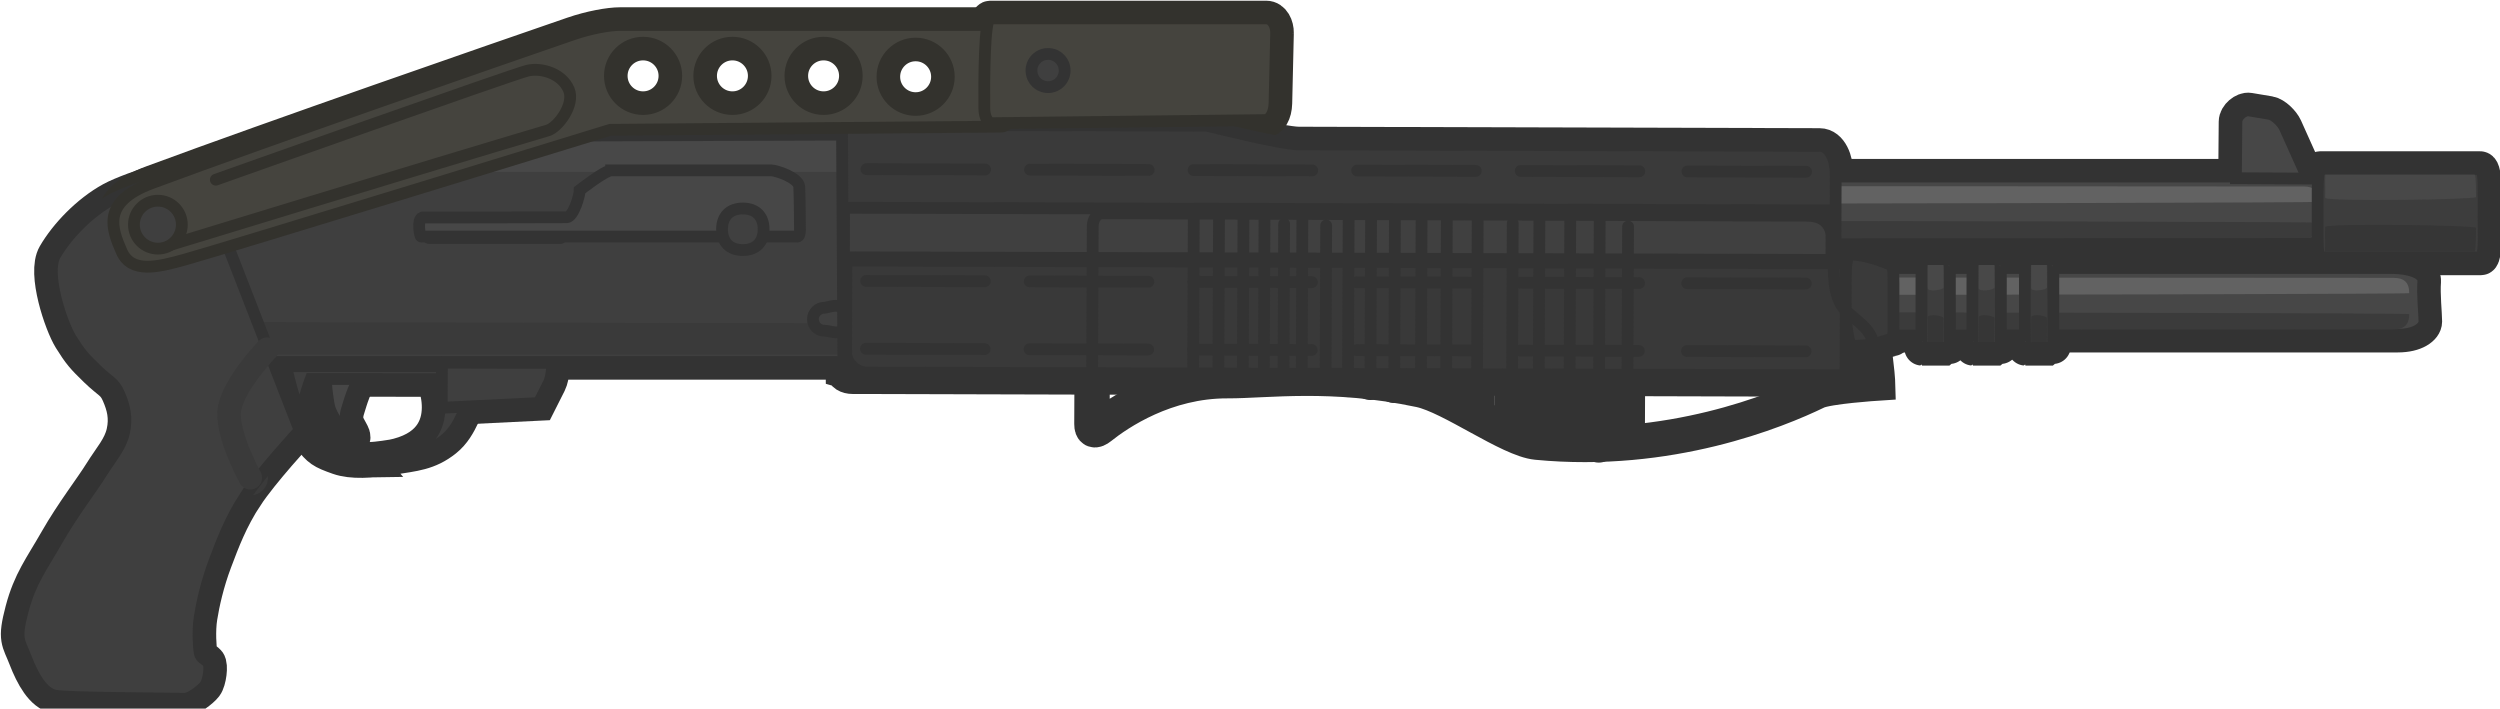 <?xml version="1.0" encoding="UTF-8" standalone="no"?>
<svg
   version="1.1"
   width="162.334"
   height="46.01"
   viewBox="0 0 162.334 46.01"
   id="svg158"
   sodipodi:docname="spas12.svg"
   inkscape:version="1.4.2 (f4327f4, 2025-05-13)"
   xml:space="preserve"
   xmlns:inkscape="http://www.inkscape.org/namespaces/inkscape"
   xmlns:sodipodi="http://sodipodi.sourceforge.net/DTD/sodipodi-0.dtd"
   xmlns="http://www.w3.org/2000/svg"
   xmlns:svg="http://www.w3.org/2000/svg"><sodipodi:namedview
     id="namedview158"
     pagecolor="#ffffff"
     bordercolor="#000000"
     borderopacity="0.25"
     inkscape:showpageshadow="2"
     inkscape:pageopacity="0.0"
     inkscape:pagecheckerboard="0"
     inkscape:deskcolor="#d1d1d1"
     inkscape:zoom="3.7829118"
     inkscape:cx="96.222175"
     inkscape:cy="53.0015"
     inkscape:window-width="1920"
     inkscape:window-height="1009"
     inkscape:window-x="-8"
     inkscape:window-y="-8"
     inkscape:window-maximized="1"
     inkscape:current-layer="svg158" /><defs
     id="defs30"><linearGradient
       x1="252.746"
       y1="179.2"
       x2="252.714"
       y2="186.981"
       gradientUnits="userSpaceOnUse"
       id="color-1"><stop
         offset="0"
         stop-color="#3f3f3f"
         id="stop1" /><stop
         offset="1"
         stop-color="#3a3a3a"
         id="stop2" /></linearGradient><linearGradient
       x1="226.96"
       y1="106.523"
       x2="226.82"
       y2="122.001"
       gradientUnits="userSpaceOnUse"
       id="color-2"><stop
         offset="0"
         stop-color="#141414"
         id="stop3" /><stop
         offset="1"
         stop-color="#000000"
         id="stop4" /></linearGradient><linearGradient
       x1="233.155"
       y1="107.158"
       x2="233.14"
       y2="108.862"
       gradientUnits="userSpaceOnUse"
       id="color-3"><stop
         offset="0"
         stop-color="#424242"
         id="stop5" /><stop
         offset="1"
         stop-color="#1e1e1e"
         id="stop6" /></linearGradient><linearGradient
       x1="263.274"
       y1="105.272"
       x2="263.248"
       y2="108.037"
       gradientUnits="userSpaceOnUse"
       id="color-4"><stop
         offset="0"
         stop-color="#202020"
         id="stop7" /><stop
         offset="1"
         stop-color="#101010"
         id="stop8" /></linearGradient><linearGradient
       x1="251.738"
       y1="110.077"
       x2="251.722"
       y2="111.784"
       gradientUnits="userSpaceOnUse"
       id="color-5"><stop
         offset="0"
         stop-color="#202020"
         id="stop9" /><stop
         offset="1"
         stop-color="#101010"
         id="stop10" /></linearGradient><linearGradient
       x1="252.49"
       y1="107.83"
       x2="252.475"
       y2="109.537"
       gradientUnits="userSpaceOnUse"
       id="color-6"><stop
         offset="0"
         stop-color="#202020"
         id="stop11" /><stop
         offset="1"
         stop-color="#101010"
         id="stop12" /></linearGradient><linearGradient
       x1="266.303"
       y1="107.753"
       x2="266.284"
       y2="109.904"
       gradientUnits="userSpaceOnUse"
       id="color-7"><stop
         offset="0"
         stop-color="#202020"
         id="stop13" /><stop
         offset="1"
         stop-color="#101010"
         id="stop14" /></linearGradient><linearGradient
       x1="249.604"
       y1="106.605"
       x2="249.552"
       y2="112.304"
       gradientUnits="userSpaceOnUse"
       id="color-8"><stop
         offset="0"
         stop-color="#8d9c4c"
         id="stop15" /><stop
         offset="1"
         stop-color="#56602f"
         id="stop16" /></linearGradient><linearGradient
       x1="249.573"
       y1="108.684"
       x2="249.565"
       y2="109.606"
       gradientUnits="userSpaceOnUse"
       id="color-9"><stop
         offset="0"
         stop-color="#424242"
         id="stop17" /><stop
         offset="1"
         stop-color="#1e1e1e"
         id="stop18" /></linearGradient><linearGradient
       x1="249.641"
       y1="109.683"
       x2="249.618"
       y2="112.218"
       gradientUnits="userSpaceOnUse"
       id="color-10"><stop
         offset="0"
         stop-color="#99a853"
         id="stop19" /><stop
         offset="1"
         stop-color="#56602f"
         id="stop20" /></linearGradient><linearGradient
       x1="237.582"
       y1="103.655"
       x2="237.589"
       y2="106.6"
       gradientUnits="userSpaceOnUse"
       id="color-11"><stop
         offset="0"
         stop-color="#141414"
         id="stop21" /><stop
         offset="1"
         stop-color="#000000"
         id="stop22" /></linearGradient><linearGradient
       x1="224.844"
       y1="106.115"
       x2="225.668"
       y2="108.942"
       gradientUnits="userSpaceOnUse"
       id="color-12"><stop
         offset="0"
         stop-color="#141414"
         id="stop23" /><stop
         offset="1"
         stop-color="#000000"
         id="stop24" /></linearGradient><linearGradient
       x1="240.89"
       y1="103.197"
       x2="243.834"
       y2="103.184"
       gradientUnits="userSpaceOnUse"
       id="color-13"><stop
         offset="0"
         stop-color="#141414"
         id="stop25" /><stop
         offset="1"
         stop-color="#000000"
         id="stop26" /></linearGradient><linearGradient
       x1="254.471"
       y1="113.499"
       x2="251.991"
       y2="121.306"
       gradientUnits="userSpaceOnUse"
       id="color-14"><stop
         offset="0"
         stop-color="#121212"
         id="stop27" /><stop
         offset="1"
         stop-color="#323232"
         id="stop28" /></linearGradient><linearGradient
       x1="252.055"
       y1="108.925"
       x2="252.005"
       y2="114.376"
       gradientUnits="userSpaceOnUse"
       id="color-15"><stop
         offset="0"
         stop-color="#333333"
         id="stop29" /><stop
         offset="1"
         stop-color="#101010"
         id="stop30" /></linearGradient><linearGradient
       x1="248.894"
       y1="166.432"
       x2="248.854"
       y2="176.165"
       gradientUnits="userSpaceOnUse"
       id="color-1-0"><stop
         offset="0"
         stop-color="#414141"
         id="stop1-9" /><stop
         offset="1"
         stop-color="#3a3a3a"
         id="stop2-4" /></linearGradient><linearGradient
       x1="248.81"
       y1="166.303"
       x2="248.771"
       y2="175.686"
       gradientUnits="userSpaceOnUse"
       id="color-2-8"><stop
         offset="0"
         stop-color="#343434"
         id="stop3-8" /><stop
         offset="1"
         stop-color="#3a3a3a"
         id="stop4-2" /></linearGradient></defs><g
     data-paper-data="{&quot;isPaintingLayer&quot;:true}"
     fill-rule="nonzero"
     stroke-linejoin="miter"
     stroke-miterlimit="10"
     stroke-dasharray="none"
     stroke-dashoffset="0"
     style="mix-blend-mode:normal"
     id="g172"
     transform="matrix(1.531,0,0,1.531,-286.03,-240.876)"><g
       id="g89-1"><g
         stroke-linecap="butt"
         id="g28"><g
           id="g11"><g
             fill="none"
             stroke="none"
             stroke-width="1"
             font-family="sans-serif"
             font-weight="normal"
             font-size="12px"
             text-anchor="start"
             id="g8" /><g
             stroke-width="1.5"
             id="g10"><path
               d="m 222.425,167.02 c 0,-0.465 0,-1.23 0,-1.488 0,-0.3 0.313,-0.71 0.896,-0.71 7.269,0 56.157,0 61.099,0 0.788,0 1.337,0.234 1.312,0.556 -0.042,0.565 0.043,1.4 0.043,1.72 0,0.248 -0.359,0.557 -1.068,0.557 -4.655,0 -52.882,0 -61.099,0 -0.766,0 -1.183,-0.168 -1.183,-0.635 z"
               fill="#474747"
               stroke="#333333"
               id="path8" /><path
               d="m 285.167,166.778 c 0,0.469 -0.219,0.649 -0.633,0.649 -5.994,0 -61.582,0.044 -61.582,0.044 0,0 0.007,-0.319 0.012,-0.715 0.001,-0.115 62.203,-0.052 62.203,0.022 z"
               fill="#3b3b3b"
               stroke="none"
               id="path9" /><path
               d="m 223.022,165.913 c -0.004,-0.396 -0.012,-0.715 -0.012,-0.715 0,0 55.537,0.044 61.525,0.044 0.414,0 0.632,0.18 0.632,0.649 0,0.074 -62.144,0.137 -62.145,0.023 z"
               data-paper-data="{&quot;index&quot;:null}"
               fill="#626262"
               stroke="none"
               id="path10" /></g></g><g
           id="g15"><g
             fill="none"
             stroke="none"
             stroke-width="1"
             font-family="sans-serif"
             font-weight="normal"
             font-size="12px"
             text-anchor="start"
             id="g12" /><g
             stroke-width="1.5"
             id="g14"><path
               d="m 222.675,170.895 c 0,-0.465 0,-1.23 0,-1.488 0,-0.3 0.331,-0.71 0.947,-0.71 7.685,0 59.371,0 64.596,0 0.833,0 1.413,0.234 1.388,0.556 -0.045,0.565 0.046,1.4 0.046,1.72 0,0.248 -0.38,0.557 -1.129,0.557 -4.922,0 -55.908,0 -64.596,0 -0.81,0 -1.251,-0.168 -1.251,-0.635 z"
               fill="#474747"
               stroke="#333333"
               id="path12" /><path
               d="m 289.007,170.653 c 0,0.469 -0.231,0.649 -0.669,0.649 -6.337,0 -65.106,0.044 -65.106,0.044 0,0 0.008,-0.319 0.013,-0.715 0.001,-0.115 65.763,-0.052 65.763,0.022 z"
               fill="#3b3b3b"
               stroke="none"
               id="path13" /><path
               d="m 223.306,169.788 c -0.005,-0.396 -0.013,-0.715 -0.013,-0.715 0,0 58.715,0.044 65.046,0.044 0.437,0 0.668,0.18 0.668,0.649 0,0.074 -65.7,0.137 -65.702,0.023 z"
               data-paper-data="{&quot;index&quot;:null}"
               fill="#626262"
               stroke="none"
               id="path14" /></g></g><g
           fill="#474747"
           stroke="#333333"
           stroke-width="1.5"
           id="g16"><path
             d="m 281.657,164.891 c 0,0 0.016,-1.873 0.02,-2.396 0.002,-0.255 0.322,-0.515 0.538,-0.479 0.185,0.031 0.558,0.093 0.854,0.143 0.24,0.04 0.559,0.36 0.664,0.592 0.212,0.473 0.967,2.155 0.967,2.155 z"
             id="path15" /></g><g
           stroke-width="1.5"
           id="g18"><path
             d="m 268.319,171.246 c 0,-0.617 0,-1.63 0,-1.973 0,-0.397 0.006,-0.941 0.017,-0.941 0.138,0 1.069,0 1.164,0 0.015,0 0.025,0.31 0.025,0.738 -8.1e-4,0.749 8.3e-4,1.856 8.3e-4,2.28 0,0.329 -0.007,0.738 -0.02,0.738 -0.089,0 -1.007,0 -1.164,0 -0.015,0 -0.022,-0.223 -0.022,-0.842 z"
             fill="#3d3d3d"
             stroke="#333333"
             id="path16" /><path
             d="m 269.256,170.826 c 0,0.688 -0.002,1.017 -0.007,1.017 -0.064,0 -0.662,-5e-5 -0.662,-5e-5 0,0 8e-5,-0.469 1.3e-4,-1.05 1e-5,-0.168 0.669,-0.076 0.669,0.033 z"
             fill="#363636"
             stroke="none"
             id="path17" /><path
             d="m 268.588,169.558 c -5e-5,-0.581 -1.3e-4,-0.986 -1.3e-4,-0.986 0,0 0.597,-4e-5 0.661,-4e-5 0.004,0 0.007,0.264 0.007,0.952 0,0.109 -0.668,0.201 -0.668,0.033 z"
             data-paper-data="{&quot;index&quot;:null}"
             fill="#484848"
             stroke="none"
             id="path18" /></g><g
           stroke-width="1.5"
           id="g21"><path
             d="m 270.481,171.246 c 0,-0.617 0,-1.63 0,-1.973 0,-0.397 0.006,-0.941 0.017,-0.941 0.138,0 1.069,0 1.164,0 0.015,0 0.025,0.31 0.025,0.738 -8.1e-4,0.749 8.3e-4,1.856 8.3e-4,2.28 0,0.329 -0.007,0.738 -0.02,0.738 -0.089,0 -1.007,0 -1.164,0 -0.015,0 -0.022,-0.223 -0.022,-0.842 z"
             fill="#3d3d3d"
             stroke="#333333"
             id="path19" /><path
             d="m 271.417,170.826 c 0,0.688 -0.002,1.017 -0.007,1.017 -0.064,0 -0.662,-5e-5 -0.662,-5e-5 0,0 8e-5,-0.469 1.3e-4,-1.05 1e-5,-0.168 0.669,-0.076 0.669,0.033 z"
             fill="#363636"
             stroke="none"
             id="path20" /><path
             d="m 270.749,169.558 c -5e-5,-0.581 -1.3e-4,-0.986 -1.3e-4,-0.986 0,0 0.597,-4e-5 0.661,-4e-5 0.004,0 0.007,0.264 0.007,0.952 0,0.109 -0.668,0.201 -0.668,0.033 z"
             data-paper-data="{&quot;index&quot;:null}"
             fill="#484848"
             stroke="none"
             id="path21" /></g><g
           stroke-width="1.5"
           id="g24"><path
             d="m 272.706,171.246 c 0,-0.617 0,-1.63 0,-1.973 0,-0.397 0.006,-0.941 0.017,-0.941 0.138,0 1.069,0 1.164,0 0.015,0 0.025,0.31 0.025,0.738 -8.1e-4,0.749 8.3e-4,1.856 8.3e-4,2.28 0,0.329 -0.007,0.738 -0.02,0.738 -0.089,0 -1.007,0 -1.164,0 -0.015,0 -0.022,-0.223 -0.022,-0.842 z"
             fill="#3d3d3d"
             stroke="#333333"
             id="path22" /><path
             d="m 273.643,170.826 c 0,0.688 -0.002,1.017 -0.007,1.017 -0.064,0 -0.662,-5e-5 -0.662,-5e-5 0,0 8e-5,-0.469 1.3e-4,-1.05 1e-5,-0.168 0.669,-0.076 0.669,0.033 z"
             fill="#363636"
             stroke="none"
             id="path23" /><path
             d="m 272.975,169.558 c -5e-5,-0.581 -1.3e-4,-0.986 -1.3e-4,-0.986 0,0 0.597,-4e-5 0.661,-4e-5 0.004,0 0.007,0.264 0.007,0.952 0,0.109 -0.668,0.201 -0.668,0.033 z"
             data-paper-data="{&quot;index&quot;:null}"
             fill="#484848"
             stroke="none"
             id="path24" /></g><g
           stroke-width="1.5"
           id="g27"><path
             d="m 285.123,167.412 c 0,-0.617 0,-1.63 0,-1.973 0,-0.397 0.035,-0.941 0.1,-0.941 0.808,0 6.24,0 6.79,0 0.087,0 0.148,0.31 0.146,0.738 -0.005,0.749 0.005,1.856 0.005,2.28 0,0.329 -0.04,0.738 -0.119,0.738 -0.517,0 -5.877,0 -6.79,0 -0.085,0 -0.132,-0.223 -0.132,-0.842 z"
             fill="#3d3d3d"
             stroke="#333333"
             id="path25" /><path
             d="m 291.839,166.993 c 0,0.688 -0.022,1.017 -0.065,1.017 -0.617,0 -6.337,-5e-5 -6.337,-5e-5 0,0 7.6e-4,-0.469 10e-4,-1.05 9e-5,-0.168 6.401,-0.076 6.401,0.033 z"
             fill="#363636"
             stroke="none"
             id="path26" /><path
             d="m 285.445,165.724 c -4.8e-4,-0.581 -10e-4,-0.986 -10e-4,-0.986 0,0 5.715,-4e-5 6.331,-4e-5 0.043,0 0.065,0.264 0.065,0.952 0,0.109 -6.395,0.201 -6.395,0.033 z"
             data-paper-data="{&quot;index&quot;:null}"
             fill="#484848"
             stroke="none"
             id="path27" /></g></g><g
         stroke-width="1.5"
         id="g39"><g
           stroke="#333333"
           id="g38"><path
             d="m 198.788,163.239 c 1.148,0 21.908,-0.115 23.998,-0.115 0.103,0 0.157,0.754 0.157,1.43 0,1.199 0,5.154 0,7.208 0,0.763 -0.061,0.922 -0.177,0.922 -0.3,0 -23.949,0 -24.495,0 -0.091,0 -2.908,-7.195 -2.908,-8.262 0,0 3.335,-1.184 3.426,-1.184 z"
             fill="#3f3f3f"
             stroke-linecap="butt"
             id="path28" /><path
             d="m 222.663,171.043 c 0,0 0.012,1.332 -0.102,1.332 -0.293,0 -24.012,0 -24.547,0 -0.032,0 -0.275,-1.381 -0.275,-1.381 z"
             fill="#3a3a3a"
             stroke-linecap="butt"
             id="path29" /><path
             d="m 222.663,163.293 c 0,0 0.012,1.332 -0.102,1.332 -0.293,0 -26.137,0 -26.672,0 -0.016,0 0.913,-0.574 1.832,-0.893 0.889,-0.309 1.768,-0.363 1.768,-0.363 z"
             fill="#484848"
             stroke-linecap="butt"
             id="path30-5" /><path
             d="m 197.241,178.362 c -0.655,1.007 -0.983,1.887 -1.32,2.78 -0.338,0.892 -0.531,1.773 -0.625,2.363 -0.095,0.589 -0.037,1.328 0,1.529 0.037,0.2 0.235,0.258 0.351,0.386 0.115,0.127 0.031,0.788 -0.122,0.988 -0.148,0.194 -0.641,0.567 -0.863,0.562 -0.796,-0.019 -4.933,-0.03 -5.481,-0.129 -0.548,-0.099 -0.96,-0.843 -1.251,-1.598 -0.291,-0.756 -0.47,-0.76 -0.139,-2.015 0.331,-1.255 0.799,-1.832 1.459,-2.988 0.661,-1.156 1.469,-2.194 1.876,-2.849 0.407,-0.655 0.818,-1.084 0.96,-1.715 0.142,-0.632 0.012,-1.135 -0.208,-1.637 -0.22,-0.502 -0.405,-0.487 -0.96,-1.025 -0.555,-0.538 -0.695,-0.695 -1.084,-1.32 -0.389,-0.625 -1.117,-2.779 -0.668,-3.549 0.488,-0.837 1.4,-1.797 2.397,-2.344 0.88,-0.483 3.664,-1.292 3.664,-1.292 l 4.308,11.076 c 0,0 -1.638,1.772 -2.293,2.78 z"
             fill="#3f3f3f"
             stroke-linecap="round"
             id="path31-2" /><path
             d="m 200.81,173.159 c 0.446,0 1.509,0 1.509,0 0,0 -0.346,0.307 -0.514,0.741 -0.142,0.365 -0.196,0.587 -0.248,0.742 -0.049,0.147 -0.1,0.348 -0.058,0.558 0.057,0.28 0.371,0.623 0.271,0.715 -0.138,0.128 -0.486,-0.262 -0.635,-0.593 -0.143,-0.318 -0.32,-0.507 -0.375,-0.873 -0.055,-0.367 -0.225,-1.289 0.049,-1.289 z"
             fill="#474747"
             stroke-linecap="butt"
             id="path32-7" /><path
             d="m 198.955,172.863 h 9.245 c 0,0 -0.85,0.582 -1.218,1.04 -0.449,0.559 -0.574,1.501 -1.283,2.07 -0.71,0.569 -1.325,0.597 -2.23,0.746 -0.905,0.15 -1.721,0.198 -2.284,0 -0.713,-0.251 -0.805,-0.325 -1.19,-0.808 -0.254,-0.319 -0.451,-0.969 -0.659,-1.617 -0.208,-0.648 -0.381,-1.43 -0.381,-1.43 z m 3.366,3.977 c 4.382,-0.089 2.906,-3.427 2.906,-3.427 l -5.224,-0.009 c 0,0 -0.558,1.482 -0.343,1.893 0.522,0.998 1.722,1.563 2.662,1.544 z"
             fill="#3f3f3f"
             stroke-linecap="round"
             id="path33-6" /><path
             d="m 221.304,170.871 c 0,-0.269 0.218,-0.486 0.486,-0.486 0.127,0 0.573,-0.203 0.77,0.024 0.197,0.227 0.231,0.613 0.014,0.88 -0.216,0.267 -0.516,0.07 -0.784,0.07 -0.269,0 -0.486,-0.218 -0.486,-0.486 z"
             fill="#404040"
             stroke-linecap="butt"
             id="path34-1" /><g
             id="g37"><path
               d="m 205.013,167.427 h 5.592"
               fill="none"
               stroke-linecap="round"
               id="path35-4" /><path
               d="m 212.745,164.559 c 1.601,0 5.215,0 6.797,0 0.205,0 1.167,0.313 1.183,0.698 0.019,0.456 0.029,1.569 0.029,1.822 0,0.173 -0.038,0.287 -0.111,0.287 -1.382,0 -15.241,0 -15.956,0 -0.057,0 -0.181,-0.721 0.047,-0.808 0,0 5.164,-0.003 6.122,-0.011 0.294,-0.002 0.559,-0.941 0.558,-1.151 0,0 1.07,-0.837 1.331,-0.837 z"
               fill="#474747"
               stroke-linecap="butt"
               id="path36-2" /><path
               d="m 217.449,167.057 c 0,-0.553 0.329,-0.882 0.882,-0.882 0.553,0 0.881,0.329 0.881,0.882 0,0.553 -0.329,0.881 -0.881,0.881 -0.553,0 -0.882,-0.329 -0.882,-0.881 z"
               fill="#404040"
               stroke-linecap="butt"
               id="path37-3" /></g><path
             d="m 205.56,174.628 0.009,-1.914 4.679,0.012 c 0,0 -0.003,0.567 -0.146,0.85 -0.143,0.283 -0.429,0.85 -0.429,0.85 z"
             fill="#3f3f3f"
             stroke-linecap="butt"
             id="path38-2" /></g><path
           d="m 197.44,177.593 c 0,0 -0.955,-1.724 -0.896,-2.775 0.06,-1.064 1.61,-2.675 1.61,-2.675"
           fill="none"
           stroke="#3a3a3a"
           stroke-linecap="round"
           id="path39-2" /></g><path
         d="m 265.3,168.123 c 0.94,0.041 1.664,0.452 1.784,0.458 0.03,0.001 0.049,0.448 0.049,0.801 -1.3e-4,0.412 -4.3e-4,0.89 -6.5e-4,1.639 -1.5e-4,0.505 -0.014,0.672 -0.036,0.671 -0.097,-0.004 -0.829,0.341 -1.705,0.303 -0.361,-0.016 -0.447,-3.886 -0.092,-3.871 z"
         fill="#3a3a3a"
         stroke="#333333"
         stroke-width="1.5"
         stroke-linecap="butt"
         id="path40-1" /><g
         stroke="#333333"
         stroke-width="1.5"
         id="g63-6"><g
           id="g62"><path
             d="m 222.597,173.044 c -0.005,-0.821 -0.049,-8.368 -0.059,-10.079 -0.001,-0.22 0.125,-0.343 0.303,-0.343 1.256,0.004 15.18,0.042 15.18,0.042 0,0 3.114,0.791 3.891,0.793 2.857,0.008 18.589,0.053 22.085,0.062 0.442,0.001 0.686,0.611 0.685,1.19 -0.005,1.565 -0.026,8.7 -0.026,8.7 0,0 -39.213,-0.11 -41.666,-0.117 -0.238,-6.6e-4 -0.391,-0.105 -0.392,-0.248 z"
             fill="#3a3a3a"
             stroke-linecap="butt"
             id="path41-8" /><path
             d="m 222.621,168.245 0.005,-2.101 41.88,0.112 -0.005,2.101 z"
             fill="#404040"
             stroke-linecap="butt"
             id="path42-5" /><path
             d="m 222.712,172.299 c 0.003,-0.823 0.012,-3.914 0.012,-3.914 l 42.388,0.118 -0.015,4.746 c 0,0 -37.912,-0.105 -41.478,-0.115 -0.528,-10e-4 -0.908,-0.455 -0.907,-0.834 z"
             fill="#393939"
             stroke-linecap="butt"
             id="path43-7" /><g
             fill="none"
             stroke-linecap="round"
             id="g49"><path
               d="m 228.595,169.261 -5.033,-0.014"
               id="path44-6" /><path
               d="m 230.499,169.267 5.033,0.014"
               id="path45-1" /><path
               d="m 237.436,169.286 5.033,0.014"
               id="path46-8" /><path
               d="m 249.406,169.319 -5.033,-0.014"
               id="path47-9" /><path
               d="m 251.31,169.324 5.033,0.014"
               id="path48-2" /><path
               d="m 263.416,169.358 -5.033,-0.014"
               id="path49-7" /></g><g
             fill="none"
             stroke-linecap="round"
             id="g55"><path
               d="m 228.586,172.138 -5.033,-0.014"
               id="path50-9" /><path
               d="m 235.523,172.157 -5.033,-0.014"
               id="path51-5" /><path
               d="m 242.46,172.176 -5.033,-0.014"
               id="path52-4" /><path
               d="m 244.364,172.182 5.033,0.014"
               id="path53-3" /><path
               d="m 251.301,172.201 5.033,0.014"
               id="path54-1" /><path
               d="m 258.374,172.22 5.033,0.014"
               id="path55-2" /></g><g
             fill="none"
             stroke-linecap="round"
             id="g61"><path
               d="m 223.574,164.507 5.033,0.014"
               id="path56-3" /><path
               d="m 235.544,164.54 -5.033,-0.014"
               id="path57-3" /><path
               d="m 237.448,164.546 5.033,0.014"
               id="path58-4" /><path
               d="m 244.385,164.565 5.033,0.014"
               id="path59-1" /><path
               d="m 256.355,164.598 -5.033,-0.014"
               id="path60-1" /><path
               d="m 263.428,164.618 -5.033,-0.014"
               id="path61-3" /></g></g><path
           d="m 227.742,162.369 c 0,0 -0.003,-1.767 -0.003,-2.131 -2.1e-4,-0.126 0.056,-0.253 0.14,-0.252 0.205,0.003 0.574,0.007 0.684,0.009 0.061,7.9e-4 0.107,0.128 0.134,0.3 0.015,0.096 0.045,0.206 0.1,0.316 0.21,0.415 0.641,0.862 0.668,0.862 0.175,0.002 0.603,0.015 0.818,0.018 0.027,3.6e-4 0.042,0.174 0.042,0.338 -2.9e-4,0.444 -0.002,0.575 -0.002,0.575 z"
           fill="#3a3a3a"
           stroke-linecap="butt"
           id="path62-8" /></g><g
         stroke="#33322d"
         stroke-width="1.5"
         id="g65"><g
           id="g64"><path
             d="m 229.922,159.012 c -0.016,0.492 -0.066,2.047 -0.096,2.973 -0.014,0.422 -0.261,0.715 -0.569,0.718 -1.696,0.014 -16.548,0.135 -16.548,0.135 0,0 -16.2,4.987 -18.03,5.5 -1.182,0.331 -2.287,0.598 -2.695,-0.34 -0.408,-0.939 -0.888,-2.094 1.287,-2.9 5.225,-1.937 14.594,-5.181 17.86,-6.307 0.735,-0.253 1.54,-0.4 1.995,-0.4 1.793,0 13.405,0 16.208,0 0.389,0 0.597,0.328 0.588,0.623 z m -8.166,0.131 c -0.777,0 -1.407,0.63 -1.407,1.407 0,0.777 0.63,1.407 1.407,1.407 0.777,0 1.407,-0.63 1.407,-1.407 0,-0.777 -0.63,-1.407 -1.407,-1.407 z m 3.904,0.038 c -0.777,0 -1.407,0.63 -1.407,1.407 0,0.777 0.63,1.407 1.407,1.407 0.777,0 1.407,-0.63 1.407,-1.407 0,-0.777 -0.63,-1.407 -1.407,-1.407 z m -7.77,-0.038 c -0.777,0 -1.407,0.63 -1.407,1.407 0,0.777 0.63,1.407 1.407,1.407 0.777,0 1.407,-0.63 1.407,-1.407 0,-0.777 -0.63,-1.407 -1.407,-1.407 z m -3.79,0 c -0.777,0 -1.407,0.63 -1.407,1.407 0,0.777 0.63,1.407 1.407,1.407 0.777,0 1.407,-0.63 1.407,-1.407 0,-0.777 -0.63,-1.407 -1.407,-1.407 z"
             fill="#45443e"
             stroke-linecap="butt"
             id="path63-7" /><path
             d="m 195.979,164.954 c 0,0 12.634,-4.491 13.226,-4.626 0.592,-0.136 1.461,0.126 1.748,0.811 0.267,0.639 -0.471,1.599 -0.89,1.724 -5.058,1.5 -16.428,4.984 -16.428,4.984"
             fill="none"
             stroke-linecap="round"
             id="path64-4" /></g><path
           d="m 194.538,166.861 c 0,0.561 -0.455,1.016 -1.016,1.016 -0.561,0 -1.016,-0.455 -1.016,-1.016 0,-0.561 0.455,-1.016 1.016,-1.016 0.561,0 1.016,0.455 1.016,1.016 z"
           fill="#3f3f3f"
           stroke-linecap="butt"
           id="path65-2" /></g><g
         stroke-width="1.5"
         id="g68"><path
           d="m 240.95,158.735 c -0.011,0.492 -0.048,2.047 -0.069,2.973 -0.01,0.422 -0.188,0.715 -0.409,0.718 -1.085,0.012 -9.66,0.109 -11.532,0.13 -0.231,0.003 -0.365,-0.256 -0.368,-0.651 -0.009,-1.236 0.003,-3.793 0.251,-3.793 1.289,0 9.69,0 11.704,0 0.279,0 0.429,0.328 0.423,0.623 z"
           fill="#45443e"
           stroke="#33322d"
           stroke-linecap="butt"
           id="path67-7" /><path
           d="m 231.276,161.028 c -0.389,0 -0.704,-0.315 -0.704,-0.704 0,-0.389 0.315,-0.704 0.704,-0.704 0.389,0 0.704,0.315 0.704,0.704 0,0.389 -0.315,0.704 -0.704,0.704 z"
           fill="#3f3f3f"
           stroke="#333333"
           stroke-linecap="butt"
           id="path68-9" /></g><g
         stroke-width="1.5"
         id="g88"><path
           d="m 233.137,175.315 c 0.007,-1.638 0.03,-7.362 0.034,-8.376 0.001,-0.299 0.153,-0.562 0.435,-0.561 3.339,0.012 25.013,0.087 29.849,0.104 1.84,0.006 0.695,2.322 1.423,3.719 0.276,0.529 1.265,0.927 1.379,1.649 0.186,1.185 0.201,1.727 0.201,1.727 0,0 -2.119,0.136 -2.575,0.357 -1.691,0.821 -6.27,2.696 -11.88,2.151 -1.171,-0.114 -3.631,-1.945 -4.951,-2.224 -3.751,-0.793 -6.514,-0.377 -8.164,-0.383 -2.62,-0.009 -4.624,1.352 -5.401,1.973 -0.229,0.183 -0.351,0.141 -0.35,-0.137 z"
           fill="url(#color-1)"
           stroke="#333333"
           stroke-linecap="butt"
           id="path69-3"
           style="fill:url(#linearGradient173)" /><path
           d="m 233.337,174.866 c 0.002,-0.391 0.004,-1.071 0.007,-1.815 0.009,-2.265 13.084,-1.523 14.805,-1.102 1.722,0.422 3.367,2.231 8.747,2.036 1.546,-0.056 8.853,-3.155 8.965,-2.459 0.04,0.251 0.072,0.472 0.098,0.664 0.091,0.683 0.1,1.001 0.1,1.001 0,0 -2.081,0.131 -2.529,0.344 -1.661,0.791 -6.157,2.599 -11.666,2.073 -1.149,-0.11 -3.566,-1.874 -4.862,-2.144 -3.683,-0.764 -6.396,-0.363 -8.017,-0.369 -2.572,-0.009 -4.541,1.304 -5.304,1.902 -0.225,0.176 -0.344,0.136 -0.343,-0.132 z"
           fill="url(#color-2)"
           stroke="none"
           stroke-linecap="butt"
           id="path70-1"
           style="fill:url(#linearGradient174)" /><path
           d="m 237.429,173.175 0.027,-6.584"
           fill="none"
           stroke="#333333"
           stroke-linecap="round"
           id="path71-9" /><path
           d="m 238.5,173.079 0.027,-6.584"
           fill="none"
           stroke="#333333"
           stroke-linecap="round"
           id="path72-8" /><path
           d="m 239.537,173.103 0.027,-6.644"
           fill="none"
           stroke="#333333"
           stroke-linecap="round"
           id="path73-6" /><path
           d="m 240.456,166.522 -0.027,6.644"
           fill="none"
           stroke="#333333"
           stroke-linecap="round"
           id="path74-5" /><path
           d="m 241.262,173.17 0.026,-6.34"
           fill="none"
           stroke="#333333"
           stroke-linecap="round"
           id="path75-0" /><path
           d="m 242.062,166.589 -0.026,6.523"
           fill="none"
           stroke="#333333"
           stroke-linecap="round"
           id="path76-2" /><path
           d="m 243.072,166.897 -0.026,6.462"
           fill="none"
           stroke="#333333"
           stroke-linecap="round"
           id="path77-8" /><path
           d="m 243.997,173.423 0.028,-6.766"
           fill="none"
           stroke="#333333"
           stroke-linecap="round"
           id="path78-6" /><path
           d="m 244.977,166.538 -0.029,7.01"
           fill="none"
           stroke="#333333"
           stroke-linecap="round"
           id="path79-0" /><path
           d="m 245.959,173.674 0.029,-7.132"
           fill="none"
           stroke="#333333"
           stroke-linecap="round"
           id="path80-2" /><path
           d="m 247.09,173.617 0.028,-6.949"
           fill="none"
           stroke="#333333"
           stroke-linecap="round"
           id="path81-4" /><path
           d="m 248.159,173.986 0.03,-7.437"
           fill="none"
           stroke="#333333"
           stroke-linecap="round"
           id="path82-8" /><path
           d="m 249.465,174.722 0.033,-8.107"
           fill="none"
           stroke="#333333"
           stroke-linecap="round"
           id="path83-6" /><path
           d="m 250.984,166.803 -0.035,8.717"
           fill="none"
           stroke="#333333"
           stroke-linecap="round"
           id="path84-5" /><path
           d="m 252.115,166.685 -0.037,9.205"
           fill="none"
           stroke="#333333"
           stroke-linecap="round"
           id="path85-0" /><path
           d="m 253.386,175.955 0.038,-9.266"
           fill="none"
           stroke="#333333"
           stroke-linecap="round"
           id="path86-9" /><path
           d="m 254.634,176.203 0.039,-9.57"
           fill="none"
           stroke="#333333"
           stroke-linecap="round"
           id="path87-0" /><path
           d="m 255.841,175.598 0.035,-8.656"
           fill="none"
           stroke="#333333"
           stroke-linecap="round"
           id="path88-0" /></g></g><g
       id="g171"><g
         stroke-linecap="butt"
         id="g110"><g
           id="g93"><g
             fill="none"
             stroke="none"
             stroke-width="1"
             font-family="sans-serif"
             font-weight="normal"
             font-size="12px"
             text-anchor="start"
             id="g90" /><g
             id="g92-6"><path
               d="m 222.425,167.02 c 0,-0.465 0,-1.23 0,-1.488 0,-0.3 0.313,-0.71 0.896,-0.71 7.269,0 56.157,0 61.099,0 0.788,0 1.337,0.234 1.312,0.556 -0.042,0.565 0.043,1.4 0.043,1.72 0,0.248 -0.359,0.557 -1.068,0.557 -4.655,0 -52.882,0 -61.099,0 -0.766,0 -1.183,-0.168 -1.183,-0.635 z"
               fill="#474747"
               stroke="#333333"
               stroke-width="0.5"
               id="path90-1" /><path
               d="m 285.167,166.778 c 0,0.469 -0.219,0.649 -0.633,0.649 -5.994,0 -61.582,0.044 -61.582,0.044 0,0 0.007,-0.319 0.012,-0.715 0.001,-0.115 62.203,-0.052 62.203,0.022 z"
               fill="#3b3b3b"
               stroke="none"
               stroke-width="0"
               id="path91-3" /><path
               d="m 223.022,165.913 c -0.004,-0.396 -0.012,-0.715 -0.012,-0.715 0,0 55.537,0.044 61.525,0.044 0.414,0 0.632,0.18 0.632,0.649 0,0.074 -62.144,0.137 -62.145,0.023 z"
               data-paper-data="{&quot;index&quot;:null}"
               fill="#626262"
               stroke="none"
               stroke-width="0"
               id="path92-8" /></g></g><g
           id="g97"><g
             fill="none"
             stroke="none"
             stroke-width="1"
             font-family="sans-serif"
             font-weight="normal"
             font-size="12px"
             text-anchor="start"
             id="g94" /><g
             id="g96"><path
               d="m 222.675,170.895 c 0,-0.465 0,-1.23 0,-1.488 0,-0.3 0.331,-0.71 0.947,-0.71 7.685,0 59.371,0 64.596,0 0.833,0 1.413,0.234 1.388,0.556 -0.045,0.565 0.046,1.4 0.046,1.72 0,0.248 -0.38,0.557 -1.129,0.557 -4.922,0 -55.908,0 -64.596,0 -0.81,0 -1.251,-0.168 -1.251,-0.635 z"
               fill="#474747"
               stroke="#333333"
               stroke-width="0.5"
               id="path94-9" /><path
               d="m 289.007,170.653 c 0,0.469 -0.231,0.649 -0.669,0.649 -6.337,0 -65.106,0.044 -65.106,0.044 0,0 0.008,-0.319 0.013,-0.715 0.001,-0.115 65.763,-0.052 65.763,0.022 z"
               fill="#3b3b3b"
               stroke="none"
               stroke-width="0"
               id="path95-3" /><path
               d="m 223.306,169.788 c -0.005,-0.396 -0.013,-0.715 -0.013,-0.715 0,0 58.715,0.044 65.046,0.044 0.437,0 0.668,0.18 0.668,0.649 0,0.074 -65.7,0.137 -65.702,0.023 z"
               data-paper-data="{&quot;index&quot;:null}"
               fill="#626262"
               stroke="none"
               stroke-width="0"
               id="path96-4" /></g></g><g
           fill="#474747"
           stroke="#333333"
           stroke-width="0.5"
           id="g98"><path
             d="m 281.657,164.891 c 0,0 0.016,-1.873 0.02,-2.396 0.002,-0.255 0.322,-0.515 0.538,-0.479 0.185,0.031 0.558,0.093 0.854,0.143 0.24,0.04 0.559,0.36 0.664,0.592 0.212,0.473 0.967,2.155 0.967,2.155 z"
             id="path97-4" /></g><g
           id="g100"><path
             d="m 268.319,171.246 c 0,-0.617 0,-1.63 0,-1.973 0,-0.397 0.006,-0.941 0.017,-0.941 0.138,0 1.069,0 1.164,0 0.015,0 0.025,0.31 0.025,0.738 -8.1e-4,0.749 8.3e-4,1.856 8.3e-4,2.28 0,0.329 -0.007,0.738 -0.02,0.738 -0.089,0 -1.007,0 -1.164,0 -0.015,0 -0.022,-0.223 -0.022,-0.842 z"
             fill="#3d3d3d"
             stroke="#333333"
             stroke-width="0.5"
             id="path98-6" /><path
             d="m 269.256,170.826 c 0,0.688 -0.002,1.017 -0.007,1.017 -0.064,0 -0.662,-5e-5 -0.662,-5e-5 0,0 8e-5,-0.469 1.3e-4,-1.05 1e-5,-0.168 0.669,-0.076 0.669,0.033 z"
             fill="#363636"
             stroke="none"
             stroke-width="0"
             id="path99-0" /><path
             d="m 268.588,169.558 c -5e-5,-0.581 -1.3e-4,-0.986 -1.3e-4,-0.986 0,0 0.597,-4e-5 0.661,-4e-5 0.004,0 0.007,0.264 0.007,0.952 0,0.109 -0.668,0.201 -0.668,0.033 z"
             data-paper-data="{&quot;index&quot;:null}"
             fill="#484848"
             stroke="none"
             stroke-width="0"
             id="path100-6" /></g><g
           id="g103"><path
             d="m 270.481,171.246 c 0,-0.617 0,-1.63 0,-1.973 0,-0.397 0.006,-0.941 0.017,-0.941 0.138,0 1.069,0 1.164,0 0.015,0 0.025,0.31 0.025,0.738 -8.1e-4,0.749 8.3e-4,1.856 8.3e-4,2.28 0,0.329 -0.007,0.738 -0.02,0.738 -0.089,0 -1.007,0 -1.164,0 -0.015,0 -0.022,-0.223 -0.022,-0.842 z"
             fill="#3d3d3d"
             stroke="#333333"
             stroke-width="0.5"
             id="path101-6" /><path
             d="m 271.417,170.826 c 0,0.688 -0.002,1.017 -0.007,1.017 -0.064,0 -0.662,-5e-5 -0.662,-5e-5 0,0 8e-5,-0.469 1.3e-4,-1.05 1e-5,-0.168 0.669,-0.076 0.669,0.033 z"
             fill="#363636"
             stroke="none"
             stroke-width="0"
             id="path102-1" /><path
             d="m 270.749,169.558 c -5e-5,-0.581 -1.3e-4,-0.986 -1.3e-4,-0.986 0,0 0.597,-4e-5 0.661,-4e-5 0.004,0 0.007,0.264 0.007,0.952 0,0.109 -0.668,0.201 -0.668,0.033 z"
             data-paper-data="{&quot;index&quot;:null}"
             fill="#484848"
             stroke="none"
             stroke-width="0"
             id="path103-8" /></g><g
           id="g106"><path
             d="m 272.706,171.246 c 0,-0.617 0,-1.63 0,-1.973 0,-0.397 0.006,-0.941 0.017,-0.941 0.138,0 1.069,0 1.164,0 0.015,0 0.025,0.31 0.025,0.738 -8.1e-4,0.749 8.3e-4,1.856 8.3e-4,2.28 0,0.329 -0.007,0.738 -0.02,0.738 -0.089,0 -1.007,0 -1.164,0 -0.015,0 -0.022,-0.223 -0.022,-0.842 z"
             fill="#3d3d3d"
             stroke="#333333"
             stroke-width="0.5"
             id="path104-4" /><path
             d="m 273.643,170.826 c 0,0.688 -0.002,1.017 -0.007,1.017 -0.064,0 -0.662,-5e-5 -0.662,-5e-5 0,0 8e-5,-0.469 1.3e-4,-1.05 1e-5,-0.168 0.669,-0.076 0.669,0.033 z"
             fill="#363636"
             stroke="none"
             stroke-width="0"
             id="path105-9" /><path
             d="m 272.975,169.558 c -5e-5,-0.581 -1.3e-4,-0.986 -1.3e-4,-0.986 0,0 0.597,-4e-5 0.661,-4e-5 0.004,0 0.007,0.264 0.007,0.952 0,0.109 -0.668,0.201 -0.668,0.033 z"
             data-paper-data="{&quot;index&quot;:null}"
             fill="#484848"
             stroke="none"
             stroke-width="0"
             id="path106-6" /></g><g
           id="g109"><path
             d="m 285.123,167.412 c 0,-0.617 0,-1.63 0,-1.973 0,-0.397 0.035,-0.941 0.1,-0.941 0.808,0 6.24,0 6.79,0 0.087,0 0.148,0.31 0.146,0.738 -0.005,0.749 0.005,1.856 0.005,2.28 0,0.329 -0.04,0.738 -0.119,0.738 -0.517,0 -5.877,0 -6.79,0 -0.085,0 -0.132,-0.223 -0.132,-0.842 z"
             fill="#3d3d3d"
             stroke="#333333"
             stroke-width="0.5"
             id="path107-3" /><path
             d="m 291.839,166.993 c 0,0.688 -0.022,1.017 -0.065,1.017 -0.617,0 -6.337,-5e-5 -6.337,-5e-5 0,0 7.6e-4,-0.469 10e-4,-1.05 9e-5,-0.168 6.401,-0.076 6.401,0.033 z"
             fill="#363636"
             stroke="none"
             stroke-width="0"
             id="path108-7" /><path
             d="m 285.445,165.724 c -4.8e-4,-0.581 -10e-4,-0.986 -10e-4,-0.986 0,0 5.715,-4e-5 6.331,-4e-5 0.043,0 0.065,0.264 0.065,0.952 0,0.109 -6.395,0.201 -6.395,0.033 z"
             data-paper-data="{&quot;index&quot;:null}"
             fill="#484848"
             stroke="none"
             stroke-width="0"
             id="path109-8" /></g></g><g
         id="g121"><g
           stroke="#333333"
           id="g120"><path
             d="m 198.788,163.239 c 1.148,0 21.908,-0.115 23.998,-0.115 0.103,0 0.157,0.754 0.157,1.43 0,1.199 0,5.154 0,7.208 0,0.763 -0.061,0.922 -0.177,0.922 -0.3,0 -23.949,0 -24.495,0 -0.091,0 -2.908,-7.195 -2.908,-8.262 0,0 3.335,-1.184 3.426,-1.184 z"
             fill="#3f3f3f"
             stroke-width="0.5"
             stroke-linecap="butt"
             id="path110-8" /><path
             d="m 222.663,171.043 c 0,0 0.012,1.332 -0.102,1.332 -0.293,0 -24.012,0 -24.547,0 -0.032,0 -0.275,-1.381 -0.275,-1.381 z"
             fill="#3a3a3a"
             stroke-width="0"
             stroke-linecap="butt"
             id="path111-2" /><path
             d="m 222.663,163.293 c 0,0 0.012,1.332 -0.102,1.332 -0.293,0 -26.137,0 -26.672,0 -0.016,0 0.913,-0.574 1.832,-0.893 0.889,-0.309 1.768,-0.363 1.768,-0.363 z"
             fill="#484848"
             stroke-width="0"
             stroke-linecap="butt"
             id="path112-9" /><path
             d="m 197.241,178.362 c -0.655,1.007 -0.983,1.887 -1.32,2.78 -0.338,0.892 -0.531,1.773 -0.625,2.363 -0.095,0.589 -0.037,1.328 0,1.529 0.037,0.2 0.235,0.258 0.351,0.386 0.115,0.127 0.031,0.788 -0.122,0.988 -0.148,0.194 -0.641,0.567 -0.863,0.562 -0.796,-0.019 -4.933,-0.03 -5.481,-0.129 -0.548,-0.099 -0.96,-0.843 -1.251,-1.598 -0.291,-0.756 -0.47,-0.76 -0.139,-2.015 0.331,-1.255 0.799,-1.832 1.459,-2.988 0.661,-1.156 1.469,-2.194 1.876,-2.849 0.407,-0.655 0.818,-1.084 0.96,-1.715 0.142,-0.632 0.012,-1.135 -0.208,-1.637 -0.22,-0.502 -0.405,-0.487 -0.96,-1.025 -0.555,-0.538 -0.695,-0.695 -1.084,-1.32 -0.389,-0.625 -1.117,-2.779 -0.668,-3.549 0.488,-0.837 1.4,-1.797 2.397,-2.344 0.88,-0.483 3.664,-1.292 3.664,-1.292 l 4.308,11.076 c 0,0 -1.638,1.772 -2.293,2.78 z"
             fill="#3f3f3f"
             stroke-width="0.5"
             stroke-linecap="round"
             id="path113-1" /><path
             d="m 200.81,173.159 c 0.446,0 1.509,0 1.509,0 0,0 -0.346,0.307 -0.514,0.741 -0.142,0.365 -0.196,0.587 -0.248,0.742 -0.049,0.147 -0.1,0.348 -0.058,0.558 0.057,0.28 0.371,0.623 0.271,0.715 -0.138,0.128 -0.486,-0.262 -0.635,-0.593 -0.143,-0.318 -0.32,-0.507 -0.375,-0.873 -0.055,-0.367 -0.225,-1.289 0.049,-1.289 z"
             fill="#474747"
             stroke-width="0.5"
             stroke-linecap="butt"
             id="path114-3" /><path
             d="m 198.955,172.863 h 9.245 c 0,0 -0.85,0.582 -1.218,1.04 -0.449,0.559 -0.574,1.501 -1.283,2.07 -0.71,0.569 -1.325,0.597 -2.23,0.746 -0.905,0.15 -1.721,0.198 -2.284,0 -0.713,-0.251 -0.805,-0.325 -1.19,-0.808 -0.254,-0.319 -0.451,-0.969 -0.659,-1.617 -0.208,-0.648 -0.381,-1.43 -0.381,-1.43 z m 3.366,3.977 c 4.382,-0.089 2.906,-3.427 2.906,-3.427 l -5.224,-0.009 c 0,0 -0.558,1.482 -0.343,1.893 0.522,0.998 1.722,1.563 2.662,1.544 z"
             fill="#3f3f3f"
             stroke-width="0.5"
             stroke-linecap="round"
             id="path115-5" /><path
             d="m 221.304,170.871 c 0,-0.269 0.218,-0.486 0.486,-0.486 0.127,0 0.573,-0.203 0.77,0.024 0.197,0.227 0.231,0.613 0.014,0.88 -0.216,0.267 -0.516,0.07 -0.784,0.07 -0.269,0 -0.486,-0.218 -0.486,-0.486 z"
             fill="#404040"
             stroke-width="0.5"
             stroke-linecap="butt"
             id="path116-9" /><g
             stroke-width="0.5"
             id="g119"><path
               d="m 205.013,167.427 h 5.592"
               fill="none"
               stroke-linecap="round"
               id="path117-8" /><path
               d="m 212.745,164.559 c 1.601,0 5.215,0 6.797,0 0.205,0 1.167,0.313 1.183,0.698 0.019,0.456 0.029,1.569 0.029,1.822 0,0.173 -0.038,0.287 -0.111,0.287 -1.382,0 -15.241,0 -15.956,0 -0.057,0 -0.181,-0.721 0.047,-0.808 0,0 5.164,-0.003 6.122,-0.011 0.294,-0.002 0.559,-0.941 0.558,-1.151 0,0 1.07,-0.837 1.331,-0.837 z"
               fill="#474747"
               stroke-linecap="butt"
               id="path118-4" /><path
               d="m 217.449,167.057 c 0,-0.553 0.329,-0.882 0.882,-0.882 0.553,0 0.881,0.329 0.881,0.882 0,0.553 -0.329,0.881 -0.881,0.881 -0.553,0 -0.882,-0.329 -0.882,-0.881 z"
               fill="#404040"
               stroke-linecap="butt"
               id="path119-0" /></g><path
             d="m 205.56,174.628 0.009,-1.914 4.679,0.012 c 0,0 -0.003,0.567 -0.146,0.85 -0.143,0.283 -0.429,0.85 -0.429,0.85 z"
             fill="#3f3f3f"
             stroke-width="0.5"
             stroke-linecap="butt"
             id="path120-7" /></g><path
           d="m 197.44,177.593 c 0,0 -0.955,-1.724 -0.896,-2.775 0.06,-1.064 1.61,-2.675 1.61,-2.675"
           fill="none"
           stroke="#3a3a3a"
           stroke-width="1"
           stroke-linecap="round"
           id="path121-6" /></g><path
         d="m 265.3,168.123 c 0.94,0.041 1.664,0.452 1.784,0.458 0.03,0.001 0.049,0.448 0.049,0.801 -1.3e-4,0.412 -4.3e-4,0.89 -6.5e-4,1.639 -1.5e-4,0.505 -0.014,0.672 -0.036,0.671 -0.097,-0.004 -0.829,0.341 -1.705,0.303 -0.361,-0.016 -0.447,-3.886 -0.092,-3.871 z"
         fill="#3a3a3a"
         stroke="#333333"
         stroke-width="0.5"
         stroke-linecap="butt"
         id="path122-3" /><g
         stroke="#333333"
         stroke-width="0.5"
         id="g145"><g
           id="g144"><path
             d="m 222.597,173.044 c -0.005,-0.821 -0.049,-8.368 -0.059,-10.079 -0.001,-0.22 0.125,-0.343 0.303,-0.343 1.256,0.004 15.18,0.042 15.18,0.042 0,0 3.114,0.791 3.891,0.793 2.857,0.008 18.589,0.053 22.085,0.062 0.442,0.001 0.686,0.611 0.685,1.19 -0.005,1.565 -0.026,8.7 -0.026,8.7 0,0 -39.213,-0.11 -41.666,-0.117 -0.238,-6.6e-4 -0.391,-0.105 -0.392,-0.248 z"
             fill="#3a3a3a"
             stroke-linecap="butt"
             id="path123-6" /><path
             d="m 222.621,168.245 0.005,-2.101 41.88,0.112 -0.005,2.101 z"
             fill="#404040"
             stroke-linecap="butt"
             id="path124-1" /><path
             d="m 222.712,172.299 c 0.003,-0.823 0.012,-3.914 0.012,-3.914 l 42.388,0.118 -0.015,4.746 c 0,0 -37.912,-0.105 -41.478,-0.115 -0.528,-10e-4 -0.908,-0.455 -0.907,-0.834 z"
             fill="#393939"
             stroke-linecap="butt"
             id="path125-5" /><g
             fill="none"
             stroke-linecap="round"
             id="g131"><path
               d="m 228.595,169.261 -5.033,-0.014"
               id="path126-4" /><path
               d="m 230.499,169.267 5.033,0.014"
               id="path127-2" /><path
               d="m 237.436,169.286 5.033,0.014"
               id="path128-0" /><path
               d="m 249.406,169.319 -5.033,-0.014"
               id="path129-9" /><path
               d="m 251.31,169.324 5.033,0.014"
               id="path130-7" /><path
               d="m 263.416,169.358 -5.033,-0.014"
               id="path131-3" /></g><g
             fill="none"
             stroke-linecap="round"
             id="g137"><path
               d="m 228.586,172.138 -5.033,-0.014"
               id="path132-7" /><path
               d="m 235.523,172.157 -5.033,-0.014"
               id="path133-2" /><path
               d="m 242.46,172.176 -5.033,-0.014"
               id="path134-6" /><path
               d="m 244.364,172.182 5.033,0.014"
               id="path135-0" /><path
               d="m 251.301,172.201 5.033,0.014"
               id="path136-1" /><path
               d="m 258.374,172.22 5.033,0.014"
               id="path137-6" /></g><g
             fill="none"
             stroke-linecap="round"
             id="g143"><path
               d="m 223.574,164.507 5.033,0.014"
               id="path138-5" /><path
               d="m 235.544,164.54 -5.033,-0.014"
               id="path139-7" /><path
               d="m 237.448,164.546 5.033,0.014"
               id="path140-5" /><path
               d="m 244.385,164.565 5.033,0.014"
               id="path141-4" /><path
               d="m 256.355,164.598 -5.033,-0.014"
               id="path142-1" /><path
               d="m 263.428,164.618 -5.033,-0.014"
               id="path143-2" /></g></g><path
           d="m 227.742,162.369 c 0,0 -0.003,-1.767 -0.003,-2.131 -2.1e-4,-0.126 0.056,-0.253 0.14,-0.252 0.205,0.003 0.574,0.007 0.684,0.009 0.061,7.9e-4 0.107,0.128 0.134,0.3 0.015,0.096 0.045,0.206 0.1,0.316 0.21,0.415 0.641,0.862 0.668,0.862 0.175,0.002 0.603,0.015 0.818,0.018 0.027,3.6e-4 0.042,0.174 0.042,0.338 -2.9e-4,0.444 -0.002,0.575 -0.002,0.575 z"
           fill="#3a3a3a"
           stroke-linecap="butt"
           id="path144-0" /></g><g
         stroke="#33322d"
         stroke-width="0.5"
         id="g147"><g
           id="g146"><path
             d="m 229.922,159.012 c -0.016,0.492 -0.066,2.047 -0.096,2.973 -0.014,0.422 -0.261,0.715 -0.569,0.718 -1.696,0.014 -16.548,0.135 -16.548,0.135 0,0 -16.2,4.987 -18.03,5.5 -1.182,0.331 -2.287,0.598 -2.695,-0.34 -0.408,-0.939 -0.888,-2.094 1.287,-2.9 5.225,-1.937 14.594,-5.181 17.86,-6.307 0.735,-0.253 1.54,-0.4 1.995,-0.4 1.793,0 13.405,0 16.208,0 0.389,0 0.597,0.328 0.588,0.623 z m -8.166,0.131 c -0.777,0 -1.407,0.63 -1.407,1.407 0,0.777 0.63,1.407 1.407,1.407 0.777,0 1.407,-0.63 1.407,-1.407 0,-0.777 -0.63,-1.407 -1.407,-1.407 z m 3.904,0.038 c -0.777,0 -1.407,0.63 -1.407,1.407 0,0.777 0.63,1.407 1.407,1.407 0.777,0 1.407,-0.63 1.407,-1.407 0,-0.777 -0.63,-1.407 -1.407,-1.407 z m -7.77,-0.038 c -0.777,0 -1.407,0.63 -1.407,1.407 0,0.777 0.63,1.407 1.407,1.407 0.777,0 1.407,-0.63 1.407,-1.407 0,-0.777 -0.63,-1.407 -1.407,-1.407 z m -3.79,0 c -0.777,0 -1.407,0.63 -1.407,1.407 0,0.777 0.63,1.407 1.407,1.407 0.777,0 1.407,-0.63 1.407,-1.407 0,-0.777 -0.63,-1.407 -1.407,-1.407 z"
             fill="#45443e"
             stroke-linecap="butt"
             id="path145-0" /><path
             d="m 195.979,164.954 c 0,0 12.634,-4.491 13.226,-4.626 0.592,-0.136 1.461,0.126 1.748,0.811 0.267,0.639 -0.471,1.599 -0.89,1.724 -5.058,1.5 -16.428,4.984 -16.428,4.984"
             fill="none"
             stroke-linecap="round"
             id="path146-1" /></g><path
           d="m 194.538,166.861 c 0,0.561 -0.455,1.016 -1.016,1.016 -0.561,0 -1.016,-0.455 -1.016,-1.016 0,-0.561 0.455,-1.016 1.016,-1.016 0.561,0 1.016,0.455 1.016,1.016 z"
           fill="#3f3f3f"
           stroke-linecap="butt"
           id="path147-4" /></g><g
         stroke-width="0.5"
         id="g150"><path
           d="m 240.95,158.735 c -0.011,0.492 -0.048,2.047 -0.069,2.973 -0.01,0.422 -0.188,0.715 -0.409,0.718 -1.085,0.012 -9.66,0.109 -11.532,0.13 -0.231,0.003 -0.365,-0.256 -0.368,-0.651 -0.009,-1.236 0.003,-3.793 0.251,-3.793 1.289,0 9.69,0 11.704,0 0.279,0 0.429,0.328 0.423,0.623 z"
           fill="#45443e"
           stroke="#33322d"
           stroke-linecap="butt"
           id="path149-0" /><path
           d="m 231.276,161.028 c -0.389,0 -0.704,-0.315 -0.704,-0.704 0,-0.389 0.315,-0.704 0.704,-0.704 0.389,0 0.704,0.315 0.704,0.704 0,0.389 -0.315,0.704 -0.704,0.704 z"
           fill="#3f3f3f"
           stroke="#333333"
           stroke-linecap="butt"
           id="path150-7" /></g><g
         id="g170"><path
           d="m 233.137,175.315 c 0.007,-1.638 0.03,-7.362 0.034,-8.376 0.001,-0.299 0.153,-0.562 0.435,-0.561 3.339,0.012 25.013,0.087 29.849,0.104 1.84,0.006 0.695,2.322 1.423,3.719 0.276,0.529 1.265,0.927 1.379,1.649 0.186,1.185 0.201,1.727 0.201,1.727 0,0 -2.119,0.136 -2.575,0.357 -1.691,0.821 -6.27,2.696 -11.88,2.151 -1.171,-0.114 -3.631,-1.945 -4.951,-2.224 -3.751,-0.793 -6.514,-0.377 -8.164,-0.383 -2.62,-0.009 -4.624,1.352 -5.401,1.973 -0.229,0.183 -0.351,0.141 -0.35,-0.137 z"
           fill="url(#color-3)"
           stroke="#333333"
           stroke-width="0.5"
           stroke-linecap="butt"
           id="path151-1"
           style="fill:url(#linearGradient175)" /><path
           d="m 233.337,174.866 c 0.002,-0.391 0.004,-1.071 0.007,-1.815 0.009,-2.265 13.084,-1.523 14.805,-1.102 1.722,0.422 3.367,2.231 8.747,2.036 1.546,-0.056 8.853,-3.155 8.965,-2.459 0.04,0.251 0.072,0.472 0.098,0.664 0.091,0.683 0.1,1.001 0.1,1.001 0,0 -2.081,0.131 -2.529,0.344 -1.661,0.791 -6.157,2.599 -11.666,2.073 -1.149,-0.11 -3.566,-1.874 -4.862,-2.144 -3.683,-0.764 -6.396,-0.363 -8.017,-0.369 -2.572,-0.009 -4.541,1.304 -5.304,1.902 -0.225,0.176 -0.344,0.136 -0.343,-0.132 z"
           fill="url(#color-4)"
           stroke="none"
           stroke-width="0"
           stroke-linecap="butt"
           id="path152-7"
           style="fill:url(#linearGradient176)" /><path
           d="m 237.429,173.175 0.027,-6.584"
           fill="none"
           stroke="#333333"
           stroke-width="0.5"
           stroke-linecap="round"
           id="path153-7" /><path
           d="m 238.5,173.079 0.027,-6.584"
           fill="none"
           stroke="#333333"
           stroke-width="0.5"
           stroke-linecap="round"
           id="path154-7" /><path
           d="m 239.537,173.103 0.027,-6.644"
           fill="none"
           stroke="#333333"
           stroke-width="0.5"
           stroke-linecap="round"
           id="path155" /><path
           d="m 240.456,166.522 -0.027,6.644"
           fill="none"
           stroke="#333333"
           stroke-width="0.5"
           stroke-linecap="round"
           id="path156" /><path
           d="m 241.262,173.17 0.026,-6.34"
           fill="none"
           stroke="#333333"
           stroke-width="0.5"
           stroke-linecap="round"
           id="path157" /><path
           d="m 242.062,166.589 -0.026,6.523"
           fill="none"
           stroke="#333333"
           stroke-width="0.5"
           stroke-linecap="round"
           id="path158" /><path
           d="m 243.072,166.897 -0.026,6.462"
           fill="none"
           stroke="#333333"
           stroke-width="0.5"
           stroke-linecap="round"
           id="path159" /><path
           d="m 243.997,173.423 0.028,-6.766"
           fill="none"
           stroke="#333333"
           stroke-width="0.5"
           stroke-linecap="round"
           id="path160" /><path
           d="m 244.977,166.538 -0.029,7.01"
           fill="none"
           stroke="#333333"
           stroke-width="0.5"
           stroke-linecap="round"
           id="path161" /><path
           d="m 245.959,173.674 0.029,-7.132"
           fill="none"
           stroke="#333333"
           stroke-width="0.5"
           stroke-linecap="round"
           id="path162" /><path
           d="m 247.09,173.617 0.028,-6.949"
           fill="none"
           stroke="#333333"
           stroke-width="0.5"
           stroke-linecap="round"
           id="path163" /><path
           d="m 248.159,173.986 0.03,-7.437"
           fill="none"
           stroke="#333333"
           stroke-width="0.5"
           stroke-linecap="round"
           id="path164" /><path
           d="m 249.465,174.722 0.033,-8.107"
           fill="none"
           stroke="#333333"
           stroke-width="0.5"
           stroke-linecap="round"
           id="path165" /><path
           d="m 250.984,166.803 -0.035,8.717"
           fill="none"
           stroke="#333333"
           stroke-width="0.5"
           stroke-linecap="round"
           id="path166" /><path
           d="m 252.115,166.685 -0.037,9.205"
           fill="none"
           stroke="#333333"
           stroke-width="0.5"
           stroke-linecap="round"
           id="path167" /><path
           d="m 253.386,175.955 0.038,-9.266"
           fill="none"
           stroke="#333333"
           stroke-width="0.5"
           stroke-linecap="round"
           id="path168" /><path
           d="m 254.634,176.203 0.039,-9.57"
           fill="none"
           stroke="#333333"
           stroke-width="0.5"
           stroke-linecap="round"
           id="path169" /><path
           d="m 255.841,175.598 0.035,-8.656"
           fill="none"
           stroke="#333333"
           stroke-width="0.5"
           stroke-linecap="round"
           id="path170" /></g></g></g></svg>
